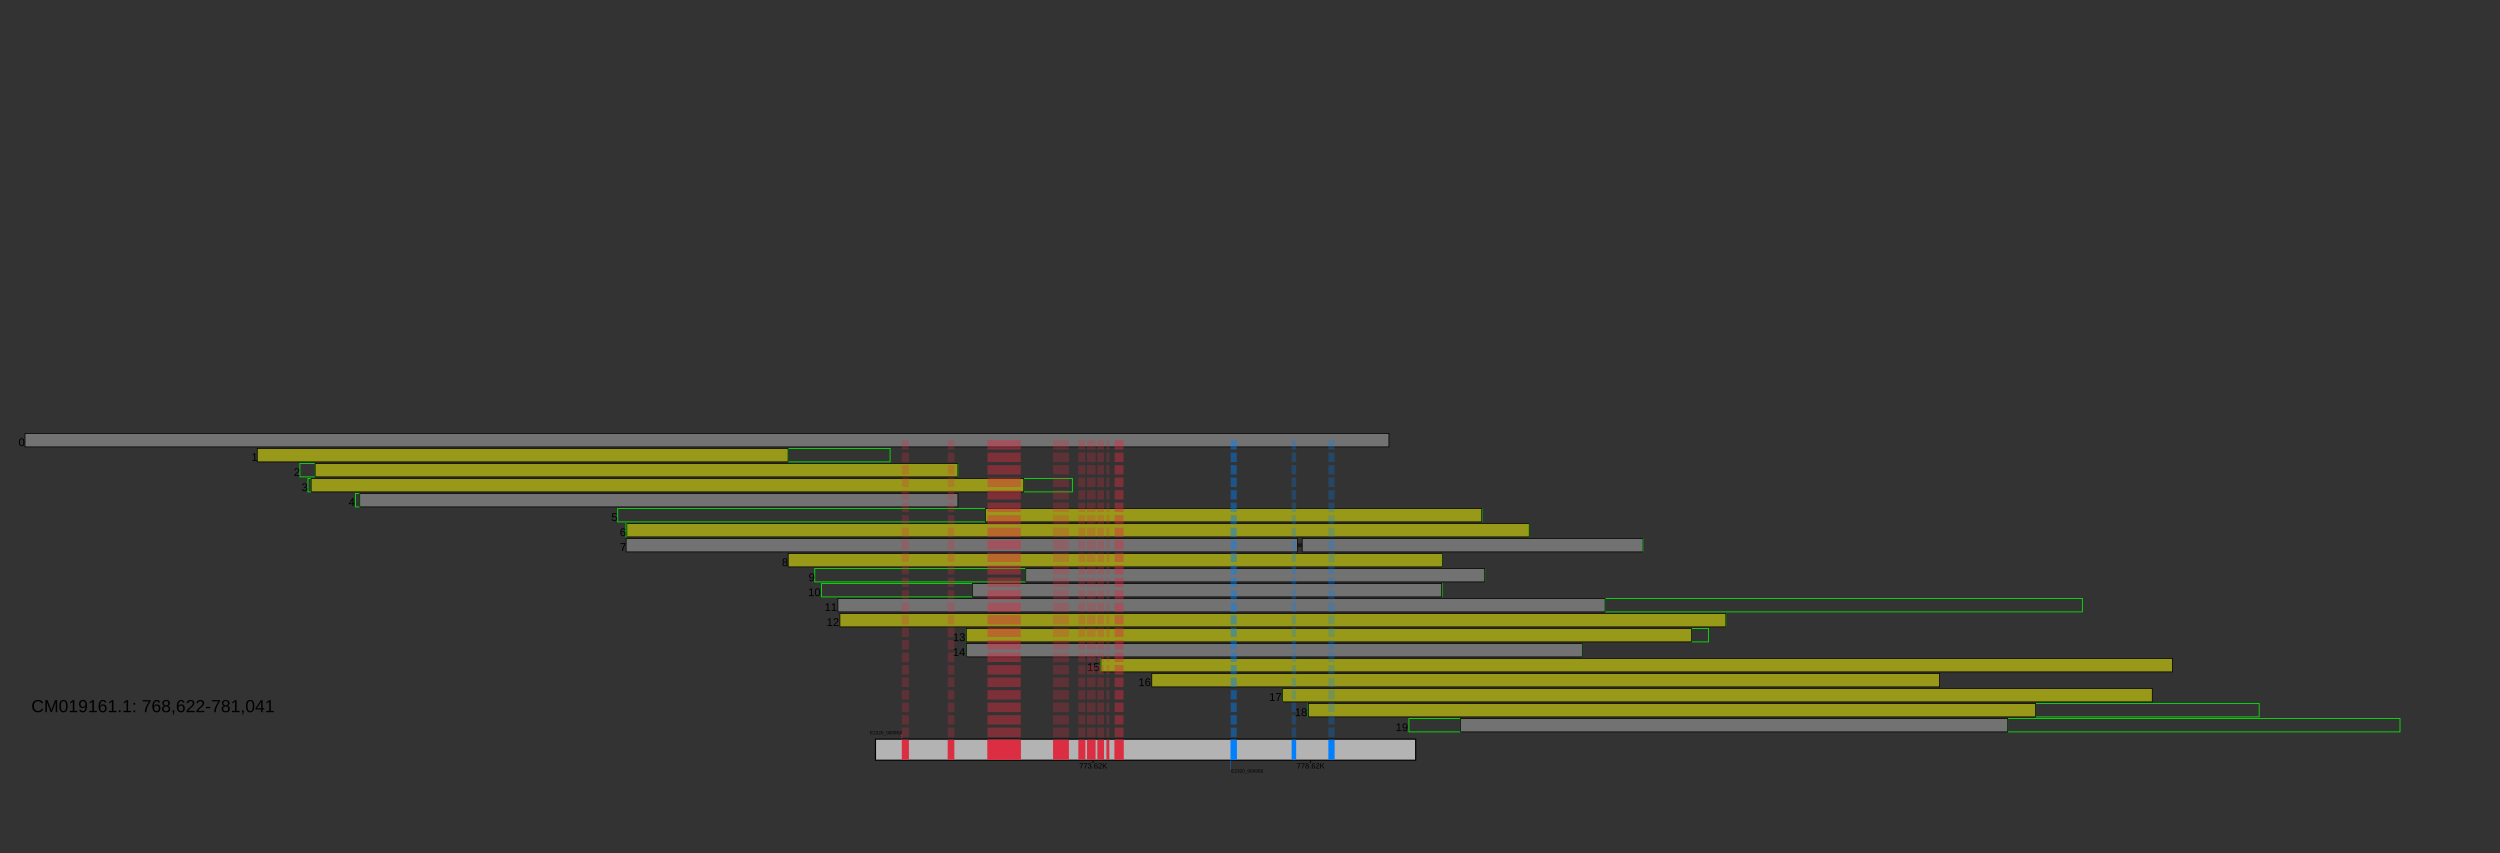 <?xml version="1.0" encoding="UTF-8"?>
<svg xmlns="http://www.w3.org/2000/svg" xmlns:xlink="http://www.w3.org/1999/xlink" width="4000pt" height="1365pt" viewBox="0 0 4000 1365" version="1.1">
<rect x="0" y="0" width="4000" height="1365" fill="#333333" stroke="none"/>
<defs>
<g>
<symbol overflow="visible" id="glyph0-0">
<path style="stroke:none;" d="M 1.797 -12.391 L 11.688 -12.391 L 11.688 0 L 1.797 0 Z M 2.469 -11.719 L 2.469 -0.672 L 11.016 -0.672 L 11.016 -11.719 Z M 2.469 -11.719 "/>
</symbol>
<symbol overflow="visible" id="glyph0-1">
<path style="stroke:none;" d="M 9.312 -6.203 C 9.312 -4.129 8.945 -2.547 8.219 -1.453 C 7.488 -0.367 6.41 0.172 4.984 0.172 C 3.555 0.172 2.484 -0.367 1.766 -1.453 C 1.055 -2.535 0.703 -4.117 0.703 -6.203 C 0.703 -8.328 1.047 -9.914 1.734 -10.969 C 2.43 -12.031 3.531 -12.562 5.031 -12.562 C 6.488 -12.562 7.566 -12.023 8.266 -10.953 C 8.961 -9.891 9.312 -8.305 9.312 -6.203 Z M 7.703 -6.203 C 7.703 -7.984 7.492 -9.273 7.078 -10.078 C 6.66 -10.879 5.977 -11.281 5.031 -11.281 C 4.062 -11.281 3.363 -10.883 2.938 -10.094 C 2.508 -9.301 2.297 -8.004 2.297 -6.203 C 2.297 -4.441 2.508 -3.148 2.938 -2.328 C 3.375 -1.516 4.062 -1.109 5 -1.109 C 5.938 -1.109 6.617 -1.523 7.047 -2.359 C 7.484 -3.191 7.703 -4.473 7.703 -6.203 Z M 7.703 -6.203 "/>
</symbol>
<symbol overflow="visible" id="glyph0-2">
<path style="stroke:none;" d="M 1.375 0 L 1.375 -1.344 L 4.531 -1.344 L 4.531 -10.875 L 1.734 -8.875 L 1.734 -10.375 L 4.656 -12.391 L 6.125 -12.391 L 6.125 -1.344 L 9.125 -1.344 L 9.125 0 Z M 1.375 0 "/>
</symbol>
<symbol overflow="visible" id="glyph0-3">
<path style="stroke:none;" d="M 9.219 -3.422 C 9.219 -2.273 8.852 -1.391 8.125 -0.766 C 7.406 -0.141 6.367 0.172 5.016 0.172 C 3.766 0.172 2.766 -0.109 2.016 -0.672 C 1.266 -1.234 0.82 -2.07 0.688 -3.188 L 2.328 -3.328 C 2.535 -1.867 3.43 -1.141 5.016 -1.141 C 5.816 -1.141 6.441 -1.332 6.891 -1.719 C 7.348 -2.113 7.578 -2.695 7.578 -3.469 C 7.578 -4.145 7.316 -4.672 6.797 -5.047 C 6.273 -5.422 5.523 -5.609 4.547 -5.609 L 3.656 -5.609 L 3.656 -6.984 L 4.516 -6.984 C 5.379 -6.984 6.051 -7.172 6.531 -7.547 C 7.008 -7.93 7.25 -8.457 7.25 -9.125 C 7.25 -9.781 7.051 -10.301 6.656 -10.688 C 6.27 -11.07 5.695 -11.266 4.938 -11.266 C 4.238 -11.266 3.672 -11.086 3.234 -10.734 C 2.805 -10.379 2.555 -9.875 2.484 -9.219 L 0.891 -9.344 C 1.016 -10.352 1.438 -11.141 2.156 -11.703 C 2.883 -12.273 3.816 -12.562 4.953 -12.562 C 6.191 -12.562 7.156 -12.273 7.844 -11.703 C 8.531 -11.129 8.875 -10.328 8.875 -9.297 C 8.875 -8.504 8.648 -7.859 8.203 -7.359 C 7.766 -6.867 7.125 -6.535 6.281 -6.359 L 6.281 -6.312 C 7.207 -6.219 7.926 -5.91 8.438 -5.391 C 8.957 -4.867 9.219 -4.211 9.219 -3.422 Z M 9.219 -3.422 "/>
</symbol>
<symbol overflow="visible" id="glyph0-4">
<path style="stroke:none;" d="M 0.906 0 L 0.906 -1.109 C 1.207 -1.797 1.57 -2.398 2 -2.922 C 2.426 -3.453 2.875 -3.93 3.344 -4.359 C 3.82 -4.785 4.297 -5.176 4.766 -5.531 C 5.234 -5.895 5.656 -6.258 6.031 -6.625 C 6.406 -6.988 6.707 -7.367 6.938 -7.766 C 7.164 -8.172 7.281 -8.625 7.281 -9.125 C 7.281 -9.801 7.082 -10.328 6.688 -10.703 C 6.289 -11.078 5.738 -11.266 5.031 -11.266 C 4.352 -11.266 3.797 -11.082 3.359 -10.719 C 2.922 -10.352 2.664 -9.836 2.594 -9.172 L 0.969 -9.328 C 1.094 -10.316 1.516 -11.102 2.234 -11.688 C 2.961 -12.27 3.895 -12.562 5.031 -12.562 C 6.281 -12.562 7.238 -12.266 7.906 -11.672 C 8.57 -11.086 8.906 -10.254 8.906 -9.172 C 8.906 -8.691 8.797 -8.211 8.578 -7.734 C 8.359 -7.266 8.031 -6.789 7.594 -6.312 C 7.164 -5.844 6.336 -5.109 5.109 -4.109 C 4.441 -3.555 3.906 -3.055 3.5 -2.609 C 3.102 -2.172 2.816 -1.75 2.641 -1.344 L 9.109 -1.344 L 9.109 0 Z M 0.906 0 "/>
</symbol>
<symbol overflow="visible" id="glyph0-5">
<path style="stroke:none;" d="M 7.75 -2.797 L 7.75 0 L 6.25 0 L 6.25 -2.797 L 0.406 -2.797 L 0.406 -4.031 L 6.078 -12.391 L 7.75 -12.391 L 7.75 -4.047 L 9.484 -4.047 L 9.484 -2.797 Z M 6.25 -10.594 C 6.238 -10.562 6.156 -10.406 6 -10.125 C 5.852 -9.852 5.738 -9.66 5.656 -9.547 L 2.484 -4.875 L 2.016 -4.234 L 1.875 -4.047 L 6.25 -4.047 Z M 6.25 -10.594 "/>
</symbol>
<symbol overflow="visible" id="glyph0-6">
<path style="stroke:none;" d="M 9.109 -11.094 C 7.836 -9.164 6.941 -7.648 6.422 -6.547 C 5.898 -5.453 5.508 -4.375 5.25 -3.312 C 4.988 -2.25 4.859 -1.145 4.859 0 L 3.203 0 C 3.203 -1.582 3.535 -3.25 4.203 -5 C 4.879 -6.75 6.004 -8.766 7.578 -11.047 L 0.922 -11.047 L 0.922 -12.391 L 9.109 -12.391 Z M 9.109 -11.094 "/>
</symbol>
<symbol overflow="visible" id="glyph0-7">
<path style="stroke:none;" d="M 9.219 -4.047 C 9.219 -2.742 8.863 -1.711 8.156 -0.953 C 7.445 -0.203 6.469 0.172 5.219 0.172 C 3.82 0.172 2.754 -0.344 2.016 -1.375 C 1.285 -2.414 0.922 -3.926 0.922 -5.906 C 0.922 -8.051 1.301 -9.695 2.062 -10.844 C 2.832 -11.988 3.926 -12.562 5.344 -12.562 C 7.207 -12.562 8.383 -11.723 8.875 -10.047 L 7.359 -9.781 C 7.055 -10.781 6.379 -11.281 5.328 -11.281 C 4.422 -11.281 3.719 -10.859 3.219 -10.016 C 2.727 -9.18 2.484 -7.969 2.484 -6.375 C 2.773 -6.906 3.18 -7.305 3.703 -7.578 C 4.223 -7.859 4.82 -8 5.5 -8 C 6.633 -8 7.535 -7.641 8.203 -6.922 C 8.879 -6.211 9.219 -5.254 9.219 -4.047 Z M 7.609 -3.984 C 7.609 -4.879 7.391 -5.566 6.953 -6.047 C 6.516 -6.535 5.898 -6.781 5.109 -6.781 C 4.379 -6.781 3.785 -6.566 3.328 -6.141 C 2.867 -5.711 2.641 -5.117 2.641 -4.359 C 2.641 -3.398 2.875 -2.613 3.344 -2 C 3.82 -1.395 4.43 -1.094 5.172 -1.094 C 5.93 -1.094 6.523 -1.348 6.953 -1.859 C 7.391 -2.379 7.609 -3.086 7.609 -3.984 Z M 7.609 -3.984 "/>
</symbol>
<symbol overflow="visible" id="glyph0-8">
<path style="stroke:none;" d="M 9.234 -3.453 C 9.234 -2.305 8.867 -1.414 8.141 -0.781 C 7.41 -0.145 6.367 0.172 5.016 0.172 C 3.691 0.172 2.656 -0.141 1.906 -0.766 C 1.156 -1.391 0.781 -2.281 0.781 -3.438 C 0.781 -4.25 1.008 -4.926 1.469 -5.469 C 1.938 -6.02 2.531 -6.359 3.25 -6.484 L 3.25 -6.516 C 2.57 -6.672 2.039 -7.008 1.656 -7.531 C 1.27 -8.062 1.078 -8.68 1.078 -9.391 C 1.078 -10.336 1.426 -11.102 2.125 -11.688 C 2.832 -12.27 3.781 -12.562 4.969 -12.562 C 6.188 -12.562 7.148 -12.273 7.859 -11.703 C 8.566 -11.129 8.922 -10.352 8.922 -9.375 C 8.922 -8.664 8.723 -8.047 8.328 -7.516 C 7.941 -6.992 7.406 -6.664 6.719 -6.531 L 6.719 -6.5 C 7.508 -6.363 8.125 -6.023 8.562 -5.484 C 9.008 -4.941 9.234 -4.266 9.234 -3.453 Z M 7.281 -9.297 C 7.281 -10.691 6.508 -11.391 4.969 -11.391 C 4.227 -11.391 3.66 -11.211 3.266 -10.859 C 2.879 -10.516 2.688 -9.992 2.688 -9.297 C 2.688 -8.586 2.883 -8.047 3.281 -7.672 C 3.688 -7.297 4.258 -7.109 5 -7.109 C 5.738 -7.109 6.301 -7.281 6.688 -7.625 C 7.082 -7.969 7.281 -8.523 7.281 -9.297 Z M 7.578 -3.609 C 7.578 -4.367 7.348 -4.941 6.891 -5.328 C 6.441 -5.723 5.801 -5.922 4.969 -5.922 C 4.164 -5.922 3.539 -5.711 3.094 -5.297 C 2.645 -4.879 2.422 -4.301 2.422 -3.562 C 2.422 -1.863 3.289 -1.016 5.031 -1.016 C 5.883 -1.016 6.52 -1.219 6.938 -1.625 C 7.363 -2.039 7.578 -2.703 7.578 -3.609 Z M 7.578 -3.609 "/>
</symbol>
<symbol overflow="visible" id="glyph0-9">
<path style="stroke:none;" d="M 9.25 -4.031 C 9.25 -2.727 8.859 -1.703 8.078 -0.953 C 7.305 -0.203 6.234 0.172 4.859 0.172 C 3.703 0.172 2.77 -0.078 2.062 -0.578 C 1.352 -1.086 0.906 -1.816 0.719 -2.766 L 2.328 -2.953 C 2.66 -1.723 3.516 -1.109 4.891 -1.109 C 5.742 -1.109 6.41 -1.363 6.891 -1.875 C 7.367 -2.395 7.609 -3.102 7.609 -4 C 7.609 -4.781 7.363 -5.41 6.875 -5.891 C 6.395 -6.367 5.75 -6.609 4.938 -6.609 C 4.508 -6.609 4.109 -6.539 3.734 -6.406 C 3.367 -6.27 3 -6.039 2.625 -5.719 L 1.078 -5.719 L 1.5 -12.391 L 8.531 -12.391 L 8.531 -11.047 L 2.938 -11.047 L 2.703 -7.109 C 3.391 -7.641 4.238 -7.906 5.25 -7.906 C 6.469 -7.906 7.438 -7.547 8.156 -6.828 C 8.883 -6.109 9.25 -5.176 9.25 -4.031 Z M 9.25 -4.031 "/>
</symbol>
<symbol overflow="visible" id="glyph0-10">
<path style="stroke:none;" d="M 9.156 -6.438 C 9.156 -4.312 8.766 -2.676 7.984 -1.531 C 7.211 -0.395 6.109 0.172 4.672 0.172 C 3.703 0.172 2.926 -0.031 2.344 -0.438 C 1.77 -0.844 1.352 -1.5 1.094 -2.406 L 2.609 -2.641 C 2.922 -1.609 3.617 -1.094 4.703 -1.094 C 5.609 -1.094 6.312 -1.516 6.812 -2.359 C 7.312 -3.203 7.57 -4.41 7.594 -5.984 C 7.363 -5.453 6.961 -5.023 6.391 -4.703 C 5.816 -4.391 5.191 -4.234 4.516 -4.234 C 3.398 -4.234 2.508 -4.613 1.844 -5.375 C 1.176 -6.133 0.844 -7.145 0.844 -8.406 C 0.844 -9.695 1.207 -10.711 1.938 -11.453 C 2.664 -12.191 3.676 -12.562 4.969 -12.562 C 6.344 -12.562 7.383 -12.051 8.094 -11.031 C 8.801 -10.02 9.156 -8.488 9.156 -6.438 Z M 7.438 -7.969 C 7.438 -8.969 7.207 -9.77 6.75 -10.375 C 6.289 -10.977 5.676 -11.281 4.906 -11.281 C 4.145 -11.281 3.547 -11.02 3.109 -10.5 C 2.672 -9.988 2.453 -9.289 2.453 -8.406 C 2.453 -7.5 2.672 -6.781 3.109 -6.25 C 3.547 -5.727 4.141 -5.469 4.891 -5.469 C 5.348 -5.469 5.773 -5.57 6.172 -5.781 C 6.566 -5.988 6.875 -6.285 7.094 -6.672 C 7.32 -7.055 7.438 -7.488 7.438 -7.969 Z M 7.438 -7.969 "/>
</symbol>
<symbol overflow="visible" id="glyph1-0">
<path style="stroke:none;" d="M 2.812 -19.344 L 18.266 -19.344 L 18.266 0 L 2.812 0 Z M 3.859 -18.312 L 3.859 -1.047 L 17.219 -1.047 L 17.219 -18.312 Z M 3.859 -18.312 "/>
</symbol>
<symbol overflow="visible" id="glyph1-1">
<path style="stroke:none;" d="M 10.875 -17.5 C 8.727 -17.5 7.062 -16.805 5.875 -15.422 C 4.688 -14.047 4.094 -12.16 4.094 -9.766 C 4.094 -7.391 4.711 -5.477 5.953 -4.031 C 7.191 -2.594 8.867 -1.875 10.984 -1.875 C 13.691 -1.875 15.727 -3.219 17.094 -5.906 L 19.234 -4.828 C 18.441 -3.16 17.32 -1.891 15.875 -1.016 C 14.438 -0.148 12.766 0.281 10.859 0.281 C 8.91 0.281 7.223 -0.125 5.797 -0.938 C 4.379 -1.75 3.297 -2.906 2.547 -4.406 C 1.797 -5.914 1.422 -7.703 1.422 -9.766 C 1.422 -12.848 2.254 -15.266 3.922 -17.016 C 5.586 -18.766 7.895 -19.641 10.844 -19.641 C 12.906 -19.641 14.629 -19.234 16.016 -18.422 C 17.398 -17.617 18.414 -16.426 19.062 -14.844 L 16.578 -14.016 C 16.129 -15.141 15.406 -16 14.406 -16.594 C 13.414 -17.195 12.238 -17.5 10.875 -17.5 Z M 10.875 -17.5 "/>
</symbol>
<symbol overflow="visible" id="glyph1-2">
<path style="stroke:none;" d="M 18.766 0 L 18.766 -12.906 C 18.766 -14.332 18.801 -15.707 18.875 -17.031 C 18.426 -15.395 18.023 -14.113 17.672 -13.188 L 12.672 0 L 10.828 0 L 5.766 -13.188 L 5 -15.516 L 4.547 -17.031 L 4.594 -15.5 L 4.641 -12.906 L 4.641 0 L 2.312 0 L 2.312 -19.344 L 5.75 -19.344 L 10.906 -5.938 C 11.082 -5.395 11.254 -4.812 11.422 -4.188 C 11.598 -3.57 11.711 -3.129 11.766 -2.859 C 11.836 -3.223 11.988 -3.773 12.219 -4.516 C 12.457 -5.266 12.617 -5.738 12.703 -5.938 L 17.75 -19.344 L 21.125 -19.344 L 21.125 0 Z M 18.766 0 "/>
</symbol>
<symbol overflow="visible" id="glyph1-3">
<path style="stroke:none;" d="M 14.547 -9.688 C 14.547 -6.445 13.973 -3.973 12.828 -2.266 C 11.691 -0.566 10.008 0.281 7.781 0.281 C 5.562 0.281 3.891 -0.566 2.766 -2.266 C 1.648 -3.961 1.094 -6.438 1.094 -9.688 C 1.094 -13.008 1.633 -15.5 2.719 -17.156 C 3.812 -18.812 5.531 -19.641 7.875 -19.641 C 10.145 -19.641 11.82 -18.801 12.906 -17.125 C 14 -15.445 14.547 -12.969 14.547 -9.688 Z M 12.031 -9.688 C 12.031 -12.477 11.707 -14.5 11.062 -15.75 C 10.414 -17.008 9.352 -17.641 7.875 -17.641 C 6.352 -17.641 5.258 -17.02 4.594 -15.781 C 3.926 -14.539 3.594 -12.508 3.594 -9.688 C 3.594 -6.938 3.926 -4.926 4.594 -3.656 C 5.27 -2.383 6.344 -1.75 7.812 -1.75 C 9.27 -1.75 10.336 -2.395 11.016 -3.688 C 11.691 -4.988 12.031 -6.988 12.031 -9.688 Z M 12.031 -9.688 "/>
</symbol>
<symbol overflow="visible" id="glyph1-4">
<path style="stroke:none;" d="M 2.141 0 L 2.141 -2.094 L 7.078 -2.094 L 7.078 -16.984 L 2.703 -13.875 L 2.703 -16.203 L 7.281 -19.344 L 9.562 -19.344 L 9.562 -2.094 L 14.266 -2.094 L 14.266 0 Z M 2.141 0 "/>
</symbol>
<symbol overflow="visible" id="glyph1-5">
<path style="stroke:none;" d="M 14.312 -10.062 C 14.312 -6.738 13.703 -4.18 12.484 -2.391 C 11.273 -0.609 9.551 0.281 7.312 0.281 C 5.801 0.281 4.586 -0.035 3.672 -0.672 C 2.766 -1.316 2.113 -2.348 1.719 -3.766 L 4.078 -4.141 C 4.566 -2.523 5.656 -1.719 7.344 -1.719 C 8.758 -1.719 9.859 -2.375 10.641 -3.688 C 11.422 -5.008 11.828 -6.895 11.859 -9.344 C 11.492 -8.52 10.867 -7.859 9.984 -7.359 C 9.098 -6.859 8.125 -6.609 7.062 -6.609 C 5.32 -6.609 3.926 -7.203 2.875 -8.391 C 1.832 -9.578 1.312 -11.156 1.312 -13.125 C 1.312 -15.145 1.879 -16.734 3.016 -17.891 C 4.148 -19.055 5.734 -19.641 7.766 -19.641 C 9.91 -19.641 11.535 -18.844 12.641 -17.25 C 13.754 -15.656 14.312 -13.258 14.312 -10.062 Z M 11.625 -12.453 C 11.625 -14.016 11.266 -15.27 10.547 -16.219 C 9.828 -17.164 8.867 -17.641 7.672 -17.641 C 6.484 -17.641 5.547 -17.234 4.859 -16.422 C 4.172 -15.609 3.828 -14.508 3.828 -13.125 C 3.828 -11.719 4.172 -10.602 4.859 -9.781 C 5.547 -8.969 6.477 -8.562 7.656 -8.562 C 8.363 -8.562 9.023 -8.723 9.641 -9.047 C 10.254 -9.367 10.738 -9.828 11.094 -10.422 C 11.445 -11.016 11.625 -11.691 11.625 -12.453 Z M 11.625 -12.453 "/>
</symbol>
<symbol overflow="visible" id="glyph1-6">
<path style="stroke:none;" d="M 14.406 -6.328 C 14.406 -4.285 13.848 -2.672 12.734 -1.484 C 11.629 -0.305 10.102 0.281 8.156 0.281 C 5.977 0.281 4.312 -0.531 3.156 -2.156 C 2 -3.781 1.422 -6.141 1.422 -9.234 C 1.422 -12.578 2.02 -15.145 3.219 -16.938 C 4.426 -18.738 6.133 -19.641 8.344 -19.641 C 11.27 -19.641 13.113 -18.328 13.875 -15.703 L 11.516 -15.266 C 11.023 -16.848 9.961 -17.641 8.328 -17.641 C 6.91 -17.641 5.816 -16.977 5.047 -15.656 C 4.273 -14.344 3.891 -12.441 3.891 -9.953 C 4.336 -10.785 4.969 -11.422 5.781 -11.859 C 6.594 -12.297 7.523 -12.516 8.578 -12.516 C 10.367 -12.516 11.785 -11.953 12.828 -10.828 C 13.879 -9.711 14.406 -8.211 14.406 -6.328 Z M 11.891 -6.219 C 11.891 -7.625 11.547 -8.707 10.859 -9.469 C 10.172 -10.227 9.219 -10.609 8 -10.609 C 6.844 -10.609 5.91 -10.27 5.203 -9.594 C 4.492 -8.914 4.141 -7.988 4.141 -6.812 C 4.141 -5.32 4.504 -4.098 5.234 -3.141 C 5.973 -2.191 6.922 -1.719 8.078 -1.719 C 9.266 -1.719 10.195 -2.117 10.875 -2.922 C 11.551 -3.723 11.891 -4.82 11.891 -6.219 Z M 11.891 -6.219 "/>
</symbol>
<symbol overflow="visible" id="glyph1-7">
<path style="stroke:none;" d="M 2.562 0 L 2.562 -3 L 5.25 -3 L 5.25 0 Z M 2.562 0 "/>
</symbol>
<symbol overflow="visible" id="glyph1-8">
<path style="stroke:none;" d="M 2.562 -12.016 L 2.562 -14.859 L 5.25 -14.859 L 5.25 -12.016 Z M 2.562 0 L 2.562 -2.844 L 5.25 -2.844 L 5.25 0 Z M 2.562 0 "/>
</symbol>
<symbol overflow="visible" id="glyph1-9">
<path style="stroke:none;" d=""/>
</symbol>
<symbol overflow="visible" id="glyph1-10">
<path style="stroke:none;" d="M 14.234 -17.344 C 12.254 -14.32 10.852 -11.953 10.031 -10.234 C 9.219 -8.523 8.609 -6.836 8.203 -5.172 C 7.797 -3.504 7.594 -1.781 7.594 0 L 5.016 0 C 5.016 -2.469 5.535 -5.066 6.578 -7.797 C 7.629 -10.535 9.383 -13.688 11.844 -17.25 L 1.438 -17.25 L 1.438 -19.344 L 14.234 -19.344 Z M 14.234 -17.344 "/>
</symbol>
<symbol overflow="visible" id="glyph1-11">
<path style="stroke:none;" d="M 14.422 -5.391 C 14.422 -3.609 13.852 -2.219 12.719 -1.219 C 11.582 -0.219 9.953 0.281 7.828 0.281 C 5.754 0.281 4.133 -0.207 2.969 -1.188 C 1.801 -2.176 1.219 -3.57 1.219 -5.375 C 1.219 -6.633 1.578 -7.691 2.297 -8.547 C 3.023 -9.41 3.953 -9.938 5.078 -10.125 L 5.078 -10.172 C 4.023 -10.422 3.191 -10.957 2.578 -11.781 C 1.973 -12.602 1.672 -13.57 1.672 -14.688 C 1.672 -16.156 2.223 -17.348 3.328 -18.266 C 4.43 -19.18 5.91 -19.641 7.766 -19.641 C 9.672 -19.641 11.176 -19.191 12.281 -18.297 C 13.383 -17.398 13.938 -16.188 13.938 -14.656 C 13.938 -13.539 13.629 -12.57 13.016 -11.75 C 12.398 -10.926 11.562 -10.41 10.5 -10.203 L 10.5 -10.156 C 11.738 -9.945 12.703 -9.422 13.391 -8.578 C 14.078 -7.734 14.422 -6.672 14.422 -5.391 Z M 11.375 -14.516 C 11.375 -16.703 10.172 -17.797 7.766 -17.797 C 6.609 -17.797 5.723 -17.52 5.109 -16.969 C 4.504 -16.426 4.203 -15.609 4.203 -14.516 C 4.203 -13.41 4.516 -12.566 5.141 -11.984 C 5.766 -11.398 6.648 -11.109 7.797 -11.109 C 8.961 -11.109 9.848 -11.375 10.453 -11.906 C 11.066 -12.445 11.375 -13.316 11.375 -14.516 Z M 11.844 -5.625 C 11.844 -6.82 11.484 -7.723 10.766 -8.328 C 10.055 -8.941 9.055 -9.25 7.766 -9.25 C 6.516 -9.25 5.535 -8.922 4.828 -8.266 C 4.129 -7.617 3.781 -6.723 3.781 -5.578 C 3.781 -2.91 5.141 -1.578 7.859 -1.578 C 9.203 -1.578 10.203 -1.898 10.859 -2.547 C 11.516 -3.191 11.844 -4.219 11.844 -5.625 Z M 11.844 -5.625 "/>
</symbol>
<symbol overflow="visible" id="glyph1-12">
<path style="stroke:none;" d="M 5.281 -3 L 5.281 -0.703 C 5.281 0.266 5.191 1.07 5.016 1.719 C 4.848 2.375 4.582 3 4.219 3.594 L 2.531 3.594 C 3.383 2.352 3.812 1.156 3.812 0 L 2.609 0 L 2.609 -3 Z M 5.281 -3 "/>
</symbol>
<symbol overflow="visible" id="glyph1-13">
<path style="stroke:none;" d="M 1.422 0 L 1.422 -1.75 C 1.879 -2.812 2.445 -3.754 3.125 -4.578 C 3.801 -5.398 4.508 -6.141 5.25 -6.797 C 5.988 -7.461 6.723 -8.078 7.453 -8.641 C 8.18 -9.211 8.836 -9.781 9.422 -10.344 C 10.004 -10.914 10.477 -11.516 10.844 -12.141 C 11.207 -12.766 11.391 -13.469 11.391 -14.25 C 11.391 -15.312 11.078 -16.133 10.453 -16.719 C 9.828 -17.312 8.961 -17.609 7.859 -17.609 C 6.805 -17.609 5.938 -17.32 5.25 -16.75 C 4.57 -16.176 4.172 -15.375 4.047 -14.344 L 1.531 -14.578 C 1.707 -16.117 2.359 -17.348 3.484 -18.266 C 4.617 -19.18 6.078 -19.641 7.859 -19.641 C 9.805 -19.641 11.301 -19.176 12.344 -18.25 C 13.395 -17.332 13.922 -16.031 13.922 -14.344 C 13.922 -13.594 13.75 -12.844 13.406 -12.094 C 13.062 -11.352 12.551 -10.613 11.875 -9.875 C 11.195 -9.133 9.906 -7.984 8 -6.422 C 6.938 -5.566 6.094 -4.789 5.469 -4.094 C 4.852 -3.406 4.41 -2.738 4.141 -2.094 L 14.234 -2.094 L 14.234 0 Z M 1.422 0 "/>
</symbol>
<symbol overflow="visible" id="glyph1-14">
<path style="stroke:none;" d="M 1.25 -6.375 L 1.25 -8.562 L 8.109 -8.562 L 8.109 -6.375 Z M 1.25 -6.375 "/>
</symbol>
<symbol overflow="visible" id="glyph1-15">
<path style="stroke:none;" d="M 12.094 -4.375 L 12.094 0 L 9.766 0 L 9.766 -4.375 L 0.641 -4.375 L 0.641 -6.297 L 9.5 -19.344 L 12.094 -19.344 L 12.094 -6.328 L 14.812 -6.328 L 14.812 -4.375 Z M 9.766 -16.562 C 9.742 -16.508 9.613 -16.266 9.375 -15.828 C 9.133 -15.398 8.957 -15.098 8.844 -14.922 L 3.891 -7.625 L 3.141 -6.609 L 2.922 -6.328 L 9.766 -6.328 Z M 9.766 -16.562 "/>
</symbol>
<symbol overflow="visible" id="glyph2-0">
<path style="stroke:none;" d="M 1.203 -8.25 L 7.797 -8.25 L 7.797 0 L 1.203 0 Z M 1.641 -7.812 L 1.641 -0.453 L 7.344 -0.453 L 7.344 -7.812 Z M 1.641 -7.812 "/>
</symbol>
<symbol overflow="visible" id="glyph2-1">
<path style="stroke:none;" d="M 6.078 -7.406 C 5.234 -6.113 4.633 -5.102 4.281 -4.375 C 3.938 -3.645 3.676 -2.922 3.5 -2.203 C 3.32 -1.492 3.234 -0.758 3.234 0 L 2.141 0 C 2.141 -1.051 2.363 -2.16 2.812 -3.328 C 3.258 -4.492 4.004 -5.836 5.047 -7.359 L 0.609 -7.359 L 0.609 -8.25 L 6.078 -8.25 Z M 6.078 -7.406 "/>
</symbol>
<symbol overflow="visible" id="glyph2-2">
<path style="stroke:none;" d="M 6.141 -2.281 C 6.141 -1.52 5.895 -0.926 5.406 -0.5 C 4.926 -0.082 4.238 0.125 3.344 0.125 C 2.508 0.125 1.844 -0.062 1.344 -0.438 C 0.844 -0.82 0.547 -1.383 0.453 -2.125 L 1.547 -2.219 C 1.691 -1.238 2.289 -0.75 3.344 -0.75 C 3.875 -0.75 4.289 -0.879 4.594 -1.141 C 4.895 -1.41 5.047 -1.801 5.047 -2.312 C 5.047 -2.758 4.875 -3.109 4.531 -3.359 C 4.188 -3.617 3.688 -3.75 3.031 -3.75 L 2.438 -3.75 L 2.438 -4.656 L 3.016 -4.656 C 3.586 -4.656 4.031 -4.781 4.344 -5.031 C 4.664 -5.289 4.828 -5.641 4.828 -6.078 C 4.828 -6.523 4.695 -6.875 4.438 -7.125 C 4.188 -7.383 3.801 -7.516 3.281 -7.516 C 2.82 -7.516 2.445 -7.395 2.156 -7.156 C 1.875 -6.914 1.707 -6.578 1.656 -6.141 L 0.594 -6.234 C 0.676 -6.91 0.957 -7.438 1.438 -7.812 C 1.914 -8.188 2.535 -8.375 3.297 -8.375 C 4.129 -8.375 4.773 -8.18 5.234 -7.797 C 5.691 -7.41 5.922 -6.875 5.922 -6.188 C 5.922 -5.664 5.77 -5.238 5.469 -4.906 C 5.176 -4.57 4.75 -4.348 4.188 -4.234 L 4.188 -4.219 C 4.801 -4.145 5.281 -3.938 5.625 -3.594 C 5.969 -3.25 6.141 -2.812 6.141 -2.281 Z M 6.141 -2.281 "/>
</symbol>
<symbol overflow="visible" id="glyph2-3">
<path style="stroke:none;" d="M 1.094 0 L 1.094 -1.281 L 2.234 -1.281 L 2.234 0 Z M 1.094 0 "/>
</symbol>
<symbol overflow="visible" id="glyph2-4">
<path style="stroke:none;" d="M 6.141 -2.703 C 6.141 -1.828 5.906 -1.133 5.438 -0.625 C 4.969 -0.125 4.316 0.125 3.484 0.125 C 2.555 0.125 1.844 -0.219 1.344 -0.906 C 0.852 -1.602 0.609 -2.613 0.609 -3.938 C 0.609 -5.363 0.863 -6.457 1.375 -7.219 C 1.883 -7.988 2.613 -8.375 3.562 -8.375 C 4.812 -8.375 5.598 -7.816 5.922 -6.703 L 4.906 -6.516 C 4.695 -7.191 4.242 -7.531 3.547 -7.531 C 2.953 -7.531 2.488 -7.25 2.156 -6.688 C 1.82 -6.125 1.656 -5.312 1.656 -4.25 C 1.852 -4.602 2.125 -4.875 2.469 -5.062 C 2.812 -5.25 3.207 -5.344 3.656 -5.344 C 4.426 -5.344 5.031 -5.102 5.469 -4.625 C 5.914 -4.145 6.141 -3.504 6.141 -2.703 Z M 5.078 -2.656 C 5.078 -3.25 4.93 -3.707 4.641 -4.031 C 4.348 -4.363 3.938 -4.531 3.406 -4.531 C 2.914 -4.531 2.52 -4.383 2.219 -4.094 C 1.914 -3.801 1.766 -3.406 1.766 -2.906 C 1.766 -2.27 1.922 -1.75 2.234 -1.344 C 2.547 -0.938 2.953 -0.734 3.453 -0.734 C 3.953 -0.734 4.348 -0.906 4.641 -1.25 C 4.93 -1.594 5.078 -2.062 5.078 -2.656 Z M 5.078 -2.656 "/>
</symbol>
<symbol overflow="visible" id="glyph2-5">
<path style="stroke:none;" d="M 0.609 0 L 0.609 -0.75 C 0.805 -1.207 1.047 -1.609 1.328 -1.953 C 1.617 -2.305 1.922 -2.625 2.234 -2.906 C 2.555 -3.188 2.867 -3.445 3.172 -3.688 C 3.484 -3.938 3.766 -4.18 4.016 -4.422 C 4.266 -4.66 4.469 -4.91 4.625 -5.172 C 4.781 -5.441 4.859 -5.742 4.859 -6.078 C 4.859 -6.535 4.723 -6.891 4.453 -7.141 C 4.191 -7.391 3.828 -7.516 3.359 -7.516 C 2.898 -7.516 2.523 -7.391 2.234 -7.141 C 1.953 -6.898 1.785 -6.562 1.734 -6.125 L 0.656 -6.219 C 0.727 -6.875 1.004 -7.395 1.484 -7.781 C 1.973 -8.176 2.598 -8.375 3.359 -8.375 C 4.18 -8.375 4.816 -8.176 5.266 -7.781 C 5.711 -7.395 5.938 -6.844 5.938 -6.125 C 5.938 -5.801 5.863 -5.477 5.719 -5.156 C 5.57 -4.844 5.352 -4.523 5.062 -4.203 C 4.781 -3.891 4.227 -3.406 3.406 -2.75 C 2.957 -2.375 2.598 -2.039 2.328 -1.75 C 2.066 -1.457 1.879 -1.172 1.766 -0.891 L 6.078 -0.891 L 6.078 0 Z M 0.609 0 "/>
</symbol>
<symbol overflow="visible" id="glyph2-6">
<path style="stroke:none;" d="M 6.484 0 L 3.188 -3.984 L 2.109 -3.172 L 2.109 0 L 0.984 0 L 0.984 -8.25 L 2.109 -8.25 L 2.109 -4.125 L 6.078 -8.25 L 7.406 -8.25 L 3.891 -4.672 L 7.875 0 Z M 6.484 0 "/>
</symbol>
<symbol overflow="visible" id="glyph2-7">
<path style="stroke:none;" d="M 6.156 -2.297 C 6.156 -1.535 5.91 -0.941 5.422 -0.516 C 4.941 -0.086 4.25 0.125 3.344 0.125 C 2.457 0.125 1.766 -0.082 1.266 -0.5 C 0.766 -0.926 0.516 -1.523 0.516 -2.297 C 0.516 -2.828 0.672 -3.273 0.984 -3.641 C 1.297 -4.016 1.691 -4.238 2.172 -4.312 L 2.172 -4.344 C 1.723 -4.445 1.367 -4.676 1.109 -5.031 C 0.848 -5.383 0.719 -5.797 0.719 -6.266 C 0.719 -6.891 0.953 -7.395 1.422 -7.781 C 1.891 -8.176 2.52 -8.375 3.312 -8.375 C 4.125 -8.375 4.766 -8.18 5.234 -7.797 C 5.711 -7.422 5.953 -6.906 5.953 -6.25 C 5.953 -5.781 5.816 -5.367 5.547 -5.016 C 5.285 -4.66 4.93 -4.441 4.484 -4.359 L 4.484 -4.328 C 5.016 -4.242 5.426 -4.02 5.719 -3.656 C 6.008 -3.301 6.156 -2.848 6.156 -2.297 Z M 4.859 -6.188 C 4.859 -7.125 4.344 -7.594 3.312 -7.594 C 2.82 -7.594 2.445 -7.473 2.188 -7.234 C 1.926 -7.004 1.797 -6.656 1.797 -6.188 C 1.797 -5.719 1.926 -5.359 2.188 -5.109 C 2.457 -4.859 2.836 -4.734 3.328 -4.734 C 3.828 -4.734 4.207 -4.848 4.469 -5.078 C 4.727 -5.305 4.859 -5.676 4.859 -6.188 Z M 5.062 -2.406 C 5.062 -2.914 4.906 -3.301 4.594 -3.562 C 4.289 -3.82 3.863 -3.953 3.312 -3.953 C 2.781 -3.953 2.363 -3.812 2.062 -3.531 C 1.758 -3.25 1.609 -2.863 1.609 -2.375 C 1.609 -1.238 2.191 -0.672 3.359 -0.672 C 3.93 -0.672 4.359 -0.805 4.641 -1.078 C 4.922 -1.359 5.062 -1.801 5.062 -2.406 Z M 5.062 -2.406 "/>
</symbol>
<symbol overflow="visible" id="glyph3-0">
<path style="stroke:none;" d="M 0.75 -5.156 L 4.875 -5.156 L 4.875 0 L 0.75 0 Z M 1.031 -4.875 L 1.031 -0.281 L 4.594 -0.281 L 4.594 -4.875 Z M 1.031 -4.875 "/>
</symbol>
<symbol overflow="visible" id="glyph3-1">
<path style="stroke:none;" d="M 0.609 0 L 0.609 -5.156 L 4.531 -5.156 L 4.531 -4.594 L 1.312 -4.594 L 1.312 -2.938 L 4.312 -2.938 L 4.312 -2.375 L 1.312 -2.375 L 1.312 -0.578 L 4.688 -0.578 L 4.688 0 Z M 0.609 0 "/>
</symbol>
<symbol overflow="visible" id="glyph3-2">
<path style="stroke:none;" d="M 0.375 0 L 0.375 -0.469 C 0.5 -0.75 0.648 -1 0.828 -1.219 C 1.016 -1.438 1.207 -1.633 1.406 -1.812 C 1.602 -1.988 1.797 -2.148 1.984 -2.297 C 2.18 -2.453 2.359 -2.602 2.516 -2.75 C 2.672 -2.906 2.797 -3.066 2.891 -3.234 C 2.984 -3.398 3.031 -3.586 3.031 -3.797 C 3.031 -4.078 2.945 -4.297 2.781 -4.453 C 2.613 -4.609 2.383 -4.688 2.094 -4.688 C 1.812 -4.688 1.578 -4.609 1.391 -4.453 C 1.211 -4.305 1.109 -4.098 1.078 -3.828 L 0.406 -3.891 C 0.457 -4.297 0.633 -4.617 0.938 -4.859 C 1.238 -5.109 1.625 -5.234 2.094 -5.234 C 2.613 -5.234 3.016 -5.109 3.297 -4.859 C 3.578 -4.617 3.719 -4.273 3.719 -3.828 C 3.719 -3.617 3.672 -3.414 3.578 -3.219 C 3.484 -3.031 3.344 -2.836 3.156 -2.641 C 2.977 -2.441 2.633 -2.133 2.125 -1.719 C 1.844 -1.488 1.617 -1.281 1.453 -1.094 C 1.297 -0.906 1.18 -0.727 1.109 -0.562 L 3.797 -0.562 L 3.797 0 Z M 0.375 0 "/>
</symbol>
<symbol overflow="visible" id="glyph3-3">
<path style="stroke:none;" d="M 3.844 -1.422 C 3.844 -0.941 3.691 -0.57 3.391 -0.312 C 3.086 -0.051 2.656 0.078 2.094 0.078 C 1.57 0.078 1.156 -0.039 0.844 -0.281 C 0.531 -0.52 0.344 -0.867 0.281 -1.328 L 0.969 -1.391 C 1.051 -0.773 1.426 -0.469 2.094 -0.469 C 2.426 -0.469 2.688 -0.551 2.875 -0.719 C 3.062 -0.883 3.156 -1.129 3.156 -1.453 C 3.156 -1.734 3.047 -1.953 2.828 -2.109 C 2.617 -2.266 2.305 -2.344 1.891 -2.344 L 1.531 -2.344 L 1.531 -2.906 L 1.875 -2.906 C 2.238 -2.906 2.52 -2.984 2.719 -3.141 C 2.914 -3.305 3.016 -3.523 3.016 -3.797 C 3.016 -4.078 2.93 -4.297 2.766 -4.453 C 2.609 -4.609 2.367 -4.688 2.047 -4.688 C 1.766 -4.688 1.531 -4.613 1.344 -4.469 C 1.164 -4.32 1.062 -4.113 1.031 -3.844 L 0.375 -3.891 C 0.426 -4.316 0.598 -4.645 0.891 -4.875 C 1.191 -5.113 1.582 -5.234 2.062 -5.234 C 2.582 -5.234 2.984 -5.113 3.266 -4.875 C 3.555 -4.633 3.703 -4.301 3.703 -3.875 C 3.703 -3.539 3.609 -3.27 3.422 -3.062 C 3.234 -2.852 2.969 -2.711 2.625 -2.641 C 3.008 -2.598 3.305 -2.469 3.516 -2.25 C 3.734 -2.031 3.844 -1.754 3.844 -1.422 Z M 3.844 -1.422 "/>
</symbol>
<symbol overflow="visible" id="glyph3-4">
<path style="stroke:none;" d="M 3.875 -2.578 C 3.875 -1.723 3.723 -1.066 3.422 -0.609 C 3.117 -0.148 2.672 0.078 2.078 0.078 C 1.484 0.078 1.035 -0.145 0.734 -0.594 C 0.441 -1.051 0.297 -1.711 0.297 -2.578 C 0.297 -3.461 0.438 -4.125 0.719 -4.562 C 1.008 -5.008 1.469 -5.234 2.094 -5.234 C 2.707 -5.234 3.156 -5.008 3.438 -4.562 C 3.727 -4.113 3.875 -3.453 3.875 -2.578 Z M 3.203 -2.578 C 3.203 -3.328 3.113 -3.867 2.938 -4.203 C 2.77 -4.535 2.488 -4.703 2.094 -4.703 C 1.688 -4.703 1.395 -4.535 1.219 -4.203 C 1.039 -3.879 0.953 -3.336 0.953 -2.578 C 0.953 -1.848 1.039 -1.312 1.219 -0.969 C 1.406 -0.633 1.691 -0.469 2.078 -0.469 C 2.473 -0.469 2.758 -0.641 2.938 -0.984 C 3.113 -1.328 3.203 -1.859 3.203 -2.578 Z M 3.203 -2.578 "/>
</symbol>
<symbol overflow="visible" id="glyph3-5">
<path style="stroke:none;" d="M -0.109 1.484 L -0.109 1.016 L 4.25 1.016 L 4.25 1.484 Z M -0.109 1.484 "/>
</symbol>
<symbol overflow="visible" id="glyph3-6">
<path style="stroke:none;" d="M 3.812 -2.688 C 3.812 -1.801 3.648 -1.117 3.328 -0.641 C 3.004 -0.16 2.547 0.078 1.953 0.078 C 1.547 0.078 1.219 -0.004 0.969 -0.172 C 0.727 -0.348 0.555 -0.625 0.453 -1 L 1.094 -1.109 C 1.219 -0.672 1.504 -0.453 1.953 -0.453 C 2.336 -0.453 2.633 -0.629 2.844 -0.984 C 3.051 -1.336 3.16 -1.836 3.172 -2.484 C 3.066 -2.266 2.895 -2.086 2.656 -1.953 C 2.426 -1.828 2.164 -1.766 1.875 -1.766 C 1.414 -1.766 1.047 -1.922 0.766 -2.234 C 0.492 -2.555 0.359 -2.977 0.359 -3.5 C 0.359 -4.039 0.508 -4.461 0.812 -4.766 C 1.113 -5.078 1.531 -5.234 2.062 -5.234 C 2.645 -5.234 3.082 -5.02 3.375 -4.594 C 3.664 -4.176 3.812 -3.539 3.812 -2.688 Z M 3.094 -3.328 C 3.094 -3.734 3 -4.062 2.812 -4.312 C 2.625 -4.57 2.367 -4.703 2.047 -4.703 C 1.734 -4.703 1.484 -4.594 1.297 -4.375 C 1.109 -4.156 1.016 -3.863 1.016 -3.5 C 1.016 -3.125 1.109 -2.828 1.297 -2.609 C 1.484 -2.391 1.734 -2.281 2.047 -2.281 C 2.234 -2.281 2.406 -2.32 2.562 -2.406 C 2.727 -2.5 2.859 -2.625 2.953 -2.781 C 3.047 -2.938 3.094 -3.117 3.094 -3.328 Z M 3.094 -3.328 "/>
</symbol>
<symbol overflow="visible" id="glyph3-7">
<path style="stroke:none;" d="M 3.859 -1.688 C 3.859 -1.133 3.695 -0.703 3.375 -0.391 C 3.051 -0.078 2.602 0.078 2.031 0.078 C 1.539 0.078 1.148 -0.023 0.859 -0.234 C 0.566 -0.453 0.379 -0.758 0.297 -1.156 L 0.969 -1.234 C 1.102 -0.723 1.461 -0.469 2.047 -0.469 C 2.398 -0.469 2.676 -0.57 2.875 -0.781 C 3.07 -1 3.172 -1.297 3.172 -1.672 C 3.172 -1.992 3.066 -2.254 2.859 -2.453 C 2.66 -2.648 2.391 -2.75 2.047 -2.75 C 1.867 -2.75 1.703 -2.719 1.547 -2.656 C 1.398 -2.602 1.25 -2.516 1.094 -2.391 L 0.453 -2.391 L 0.625 -5.156 L 3.562 -5.156 L 3.562 -4.594 L 1.219 -4.594 L 1.125 -2.969 C 1.406 -3.188 1.758 -3.297 2.188 -3.297 C 2.695 -3.297 3.102 -3.145 3.406 -2.844 C 3.707 -2.551 3.859 -2.164 3.859 -1.688 Z M 3.859 -1.688 "/>
</symbol>
<symbol overflow="visible" id="glyph3-8">
<path style="stroke:none;" d="M 3.844 -1.438 C 3.844 -0.957 3.691 -0.582 3.391 -0.312 C 3.086 -0.051 2.656 0.078 2.094 0.078 C 1.539 0.078 1.109 -0.051 0.797 -0.312 C 0.484 -0.57 0.328 -0.945 0.328 -1.438 C 0.328 -1.77 0.422 -2.051 0.609 -2.281 C 0.805 -2.508 1.055 -2.648 1.359 -2.703 L 1.359 -2.719 C 1.078 -2.781 0.852 -2.922 0.688 -3.141 C 0.531 -3.359 0.453 -3.617 0.453 -3.922 C 0.453 -4.305 0.598 -4.617 0.891 -4.859 C 1.18 -5.109 1.578 -5.234 2.078 -5.234 C 2.578 -5.234 2.973 -5.113 3.266 -4.875 C 3.566 -4.633 3.719 -4.312 3.719 -3.906 C 3.719 -3.613 3.633 -3.359 3.469 -3.141 C 3.301 -2.922 3.078 -2.781 2.797 -2.719 L 2.797 -2.703 C 3.129 -2.648 3.383 -2.508 3.562 -2.281 C 3.75 -2.062 3.844 -1.781 3.844 -1.438 Z M 3.031 -3.875 C 3.031 -4.457 2.711 -4.75 2.078 -4.75 C 1.766 -4.75 1.523 -4.676 1.359 -4.531 C 1.203 -4.383 1.125 -4.164 1.125 -3.875 C 1.125 -3.57 1.207 -3.344 1.375 -3.188 C 1.539 -3.039 1.773 -2.969 2.078 -2.969 C 2.391 -2.969 2.625 -3.035 2.781 -3.172 C 2.945 -3.316 3.031 -3.551 3.031 -3.875 Z M 3.156 -1.5 C 3.156 -1.82 3.062 -2.062 2.875 -2.219 C 2.688 -2.383 2.422 -2.469 2.078 -2.469 C 1.742 -2.469 1.477 -2.379 1.281 -2.203 C 1.094 -2.023 1 -1.785 1 -1.484 C 1 -0.773 1.363 -0.422 2.094 -0.422 C 2.457 -0.422 2.723 -0.504 2.891 -0.672 C 3.066 -0.848 3.156 -1.125 3.156 -1.5 Z M 3.156 -1.5 "/>
</symbol>
</g>
</defs>
<g id="surface1">
<path style="fill-rule:nonzero;fill:rgb(70%,70%,70%);fill-opacity:0.5;stroke-width:1.2;stroke-linecap:butt;stroke-linejoin:miter;stroke:rgb(0%,0%,0%);stroke-opacity:1;stroke-miterlimit:10;" d="M 40 715.051 L 2222.285 715.051 L 2222.285 693.449 L 40 693.449 Z M 40 715.051 "/>
<g style="fill:rgb(0%,0%,0%);fill-opacity:1;">
  <use xlink:href="#glyph0-1" x="29.676" y="713.809"/>
</g>
<path style="fill:none;stroke-width:1.2;stroke-linecap:butt;stroke-linejoin:miter;stroke:rgb(0%,100%,0%);stroke-opacity:1;stroke-miterlimit:10;" d="M 1424.148 739.051 L 1260.871 739.051 L 1260.871 717.449 L 1424.148 717.449 Z M 1424.148 739.051 "/>
<path style="fill-rule:nonzero;fill:rgb(100%,100%,0%);fill-opacity:0.5;stroke-width:1.2;stroke-linecap:butt;stroke-linejoin:miter;stroke:rgb(0%,0%,0%);stroke-opacity:1;stroke-miterlimit:10;" d="M 411.578 739.051 L 1260.871 739.051 L 1260.871 717.449 L 411.578 717.449 Z M 411.578 739.051 "/>
<g style="fill:rgb(0%,0%,0%);fill-opacity:1;">
  <use xlink:href="#glyph0-2" x="402.266" y="737.539"/>
</g>
<path style="fill:none;stroke-width:1.2;stroke-linecap:butt;stroke-linejoin:miter;stroke:rgb(0%,100%,0%);stroke-opacity:1;stroke-miterlimit:10;" d="M 492.73 787.051 L 497.879 787.051 L 497.879 765.449 L 492.73 765.449 Z M 492.73 787.051 "/>
<path style="fill:none;stroke-width:1.2;stroke-linecap:butt;stroke-linejoin:miter;stroke:rgb(0%,100%,0%);stroke-opacity:1;stroke-miterlimit:10;" d="M 1715.758 787.051 L 1637.949 787.051 L 1637.949 765.449 L 1715.758 765.449 Z M 1715.758 787.051 "/>
<path style="fill-rule:nonzero;fill:rgb(100%,100%,0%);fill-opacity:0.5;stroke-width:1.2;stroke-linecap:butt;stroke-linejoin:miter;stroke:rgb(0%,0%,0%);stroke-opacity:1;stroke-miterlimit:10;" d="M 497.879 787.051 L 1637.949 787.051 L 1637.949 765.449 L 497.879 765.449 Z M 497.879 787.051 "/>
<g style="fill:rgb(0%,0%,0%);fill-opacity:1;">
  <use xlink:href="#glyph0-3" x="482.488" y="785.809"/>
</g>
<path style="fill:none;stroke-width:1.2;stroke-linecap:butt;stroke-linejoin:miter;stroke:rgb(0%,100%,0%);stroke-opacity:1;stroke-miterlimit:10;" d="M 479.852 763.051 L 504.281 763.051 L 504.281 741.449 L 479.852 741.449 Z M 479.852 763.051 "/>
<path style="fill:none;stroke-width:1.2;stroke-linecap:butt;stroke-linejoin:miter;stroke:rgb(0%,100%,0%);stroke-opacity:1;stroke-miterlimit:10;" d="M 1532.719 763.051 L 1532.578 763.051 L 1532.578 741.449 L 1532.719 741.449 Z M 1532.719 763.051 "/>
<path style="fill-rule:nonzero;fill:rgb(100%,100%,0%);fill-opacity:0.5;stroke-width:1.2;stroke-linecap:butt;stroke-linejoin:miter;stroke:rgb(0%,0%,0%);stroke-opacity:1;stroke-miterlimit:10;" d="M 504.281 763.051 L 1532.578 763.051 L 1532.578 741.449 L 504.281 741.449 Z M 504.281 763.051 "/>
<g style="fill:rgb(0%,0%,0%);fill-opacity:1;">
  <use xlink:href="#glyph0-4" x="470.012" y="761.676"/>
</g>
<path style="fill:none;stroke-width:1.2;stroke-linecap:butt;stroke-linejoin:miter;stroke:rgb(0%,100%,0%);stroke-opacity:1;stroke-miterlimit:10;" d="M 568.66 811.051 L 575.617 811.051 L 575.617 789.449 L 568.66 789.449 Z M 568.66 811.051 "/>
<path style="fill-rule:nonzero;fill:rgb(70%,70%,70%);fill-opacity:0.5;stroke-width:1.2;stroke-linecap:butt;stroke-linejoin:miter;stroke:rgb(0%,0%,0%);stroke-opacity:1;stroke-miterlimit:10;" d="M 575.617 811.051 L 1532.648 811.051 L 1532.648 789.449 L 575.617 789.449 Z M 575.617 811.051 "/>
<g style="fill:rgb(0%,0%,0%);fill-opacity:1;">
  <use xlink:href="#glyph0-5" x="557.773" y="809.539"/>
</g>
<path style="fill:none;stroke-width:1.2;stroke-linecap:butt;stroke-linejoin:miter;stroke:rgb(0%,100%,0%);stroke-opacity:1;stroke-miterlimit:10;" d="M 2629.219 883.051 L 2628.871 883.051 L 2628.871 861.449 L 2629.219 861.449 Z M 2629.219 883.051 "/>
<path style="fill-rule:nonzero;fill:rgb(70%,70%,70%);fill-opacity:0.5;stroke-width:1.2;stroke-linecap:butt;stroke-linejoin:miter;stroke:rgb(0%,0%,0%);stroke-opacity:1;stroke-miterlimit:10;" d="M 1001.762 883.051 L 2076.062 883.051 L 2076.062 861.449 L 1001.762 861.449 Z M 1001.762 883.051 "/>
<path style="fill:none;stroke-width:6;stroke-linecap:butt;stroke-linejoin:miter;stroke:rgb(0%,0%,0%);stroke-opacity:0.5;stroke-miterlimit:10;" d="M 2076.062 872.25 L 2083.508 872.25 "/>
<path style="fill-rule:nonzero;fill:rgb(70%,70%,70%);fill-opacity:0.5;stroke-width:1.2;stroke-linecap:butt;stroke-linejoin:miter;stroke:rgb(0%,0%,0%);stroke-opacity:1;stroke-miterlimit:10;" d="M 2083.508 883.051 L 2628.871 883.051 L 2628.871 861.449 L 2083.508 861.449 Z M 2083.508 883.051 "/>
<g style="fill:rgb(0%,0%,0%);fill-opacity:1;">
  <use xlink:href="#glyph0-6" x="991.941" y="881.539"/>
</g>
<path style="fill:none;stroke-width:1.2;stroke-linecap:butt;stroke-linejoin:miter;stroke:rgb(0%,100%,0%);stroke-opacity:1;stroke-miterlimit:10;" d="M 1001.555 859.051 L 1003.016 859.051 L 1003.016 837.449 L 1001.555 837.449 Z M 1001.555 859.051 "/>
<path style="fill:none;stroke-width:1.2;stroke-linecap:butt;stroke-linejoin:miter;stroke:rgb(0%,100%,0%);stroke-opacity:1;stroke-miterlimit:10;" d="M 2446.875 859.051 L 2446.734 859.051 L 2446.734 837.449 L 2446.875 837.449 Z M 2446.875 859.051 "/>
<path style="fill-rule:nonzero;fill:rgb(100%,100%,0%);fill-opacity:0.5;stroke-width:1.2;stroke-linecap:butt;stroke-linejoin:miter;stroke:rgb(0%,0%,0%);stroke-opacity:1;stroke-miterlimit:10;" d="M 1003.016 859.051 L 2446.734 859.051 L 2446.734 837.449 L 1003.016 837.449 Z M 1003.016 859.051 "/>
<g style="fill:rgb(0%,0%,0%);fill-opacity:1;">
  <use xlink:href="#glyph0-7" x="991.586" y="857.809"/>
</g>
<path style="fill:none;stroke-width:1.2;stroke-linecap:butt;stroke-linejoin:miter;stroke:rgb(0%,100%,0%);stroke-opacity:1;stroke-miterlimit:10;" d="M 2307.961 907.051 L 2307.75 907.051 L 2307.75 885.449 L 2307.961 885.449 Z M 2307.961 907.051 "/>
<path style="fill-rule:nonzero;fill:rgb(100%,100%,0%);fill-opacity:0.5;stroke-width:1.2;stroke-linecap:butt;stroke-linejoin:miter;stroke:rgb(0%,0%,0%);stroke-opacity:1;stroke-miterlimit:10;" d="M 1261.082 907.051 L 2307.75 907.051 L 2307.75 885.449 L 1261.082 885.449 Z M 1261.082 907.051 "/>
<g style="fill:rgb(0%,0%,0%);fill-opacity:1;">
  <use xlink:href="#glyph0-8" x="1250.945" y="905.809"/>
</g>
<path style="fill:none;stroke-width:1.2;stroke-linecap:butt;stroke-linejoin:miter;stroke:rgb(0%,100%,0%);stroke-opacity:1;stroke-miterlimit:10;" d="M 3331.734 979.051 L 2568.043 979.051 L 2568.043 957.449 L 3331.734 957.449 Z M 3331.734 979.051 "/>
<path style="fill-rule:nonzero;fill:rgb(70%,70%,70%);fill-opacity:0.5;stroke-width:1.2;stroke-linecap:butt;stroke-linejoin:miter;stroke:rgb(0%,0%,0%);stroke-opacity:1;stroke-miterlimit:10;" d="M 1340.629 979.051 L 2568.043 979.051 L 2568.043 957.449 L 1340.629 957.449 Z M 1340.629 979.051 "/>
<g style="fill:rgb(0%,0%,0%);fill-opacity:1;">
  <use xlink:href="#glyph0-2" x="1319.305" y="977.539"/>
  <use xlink:href="#glyph0-2" x="1329.315" y="977.539"/>
</g>
<path style="fill:none;stroke-width:1.2;stroke-linecap:butt;stroke-linejoin:miter;stroke:rgb(0%,100%,0%);stroke-opacity:1;stroke-miterlimit:10;" d="M 2761.383 1003.051 L 2761.316 1003.051 L 2761.316 981.449 L 2761.383 981.449 Z M 2761.383 1003.051 "/>
<path style="fill-rule:nonzero;fill:rgb(100%,100%,0%);fill-opacity:0.5;stroke-width:1.2;stroke-linecap:butt;stroke-linejoin:miter;stroke:rgb(0%,0%,0%);stroke-opacity:1;stroke-miterlimit:10;" d="M 1343.832 1003.051 L 2761.316 1003.051 L 2761.316 981.449 L 1343.832 981.449 Z M 1343.832 1003.051 "/>
<g style="fill:rgb(0%,0%,0%);fill-opacity:1;">
  <use xlink:href="#glyph0-2" x="1322.539" y="1001.676"/>
  <use xlink:href="#glyph0-4" x="1332.55" y="1001.676"/>
</g>
<path style="fill:none;stroke-width:1.2;stroke-linecap:butt;stroke-linejoin:miter;stroke:rgb(0%,100%,0%);stroke-opacity:1;stroke-miterlimit:10;" d="M 1546.012 1027.051 L 1546.082 1027.051 L 1546.082 1005.449 L 1546.012 1005.449 Z M 1546.012 1027.051 "/>
<path style="fill:none;stroke-width:1.2;stroke-linecap:butt;stroke-linejoin:miter;stroke:rgb(0%,100%,0%);stroke-opacity:1;stroke-miterlimit:10;" d="M 2733.617 1027.051 L 2706.266 1027.051 L 2706.266 1005.449 L 2733.617 1005.449 Z M 2733.617 1027.051 "/>
<path style="fill-rule:nonzero;fill:rgb(100%,100%,0%);fill-opacity:0.5;stroke-width:1.2;stroke-linecap:butt;stroke-linejoin:miter;stroke:rgb(0%,0%,0%);stroke-opacity:1;stroke-miterlimit:10;" d="M 1546.082 1027.051 L 2706.266 1027.051 L 2706.266 1005.449 L 1546.082 1005.449 Z M 1546.082 1027.051 "/>
<g style="fill:rgb(0%,0%,0%);fill-opacity:1;">
  <use xlink:href="#glyph0-2" x="1524.578" y="1025.809"/>
  <use xlink:href="#glyph0-3" x="1534.589" y="1025.809"/>
</g>
<path style="fill:none;stroke-width:1.2;stroke-linecap:butt;stroke-linejoin:miter;stroke:rgb(0%,100%,0%);stroke-opacity:1;stroke-miterlimit:10;" d="M 1546.148 1051.051 L 1546.219 1051.051 L 1546.219 1029.449 L 1546.148 1029.449 Z M 1546.148 1051.051 "/>
<path style="fill:none;stroke-width:1.2;stroke-linecap:butt;stroke-linejoin:miter;stroke:rgb(0%,100%,0%);stroke-opacity:1;stroke-miterlimit:10;" d="M 2531.852 1051.051 L 2531.715 1051.051 L 2531.715 1029.449 L 2531.852 1029.449 Z M 2531.852 1051.051 "/>
<path style="fill-rule:nonzero;fill:rgb(70%,70%,70%);fill-opacity:0.5;stroke-width:1.2;stroke-linecap:butt;stroke-linejoin:miter;stroke:rgb(0%,0%,0%);stroke-opacity:1;stroke-miterlimit:10;" d="M 1546.219 1051.051 L 2531.715 1051.051 L 2531.715 1029.449 L 1546.219 1029.449 Z M 1546.219 1051.051 "/>
<g style="fill:rgb(0%,0%,0%);fill-opacity:1;">
  <use xlink:href="#glyph0-2" x="1524.402" y="1049.539"/>
  <use xlink:href="#glyph0-5" x="1534.413" y="1049.539"/>
</g>
<path style="fill:none;stroke-width:1.2;stroke-linecap:butt;stroke-linejoin:miter;stroke:rgb(0%,100%,0%);stroke-opacity:1;stroke-miterlimit:10;" d="M 1314.531 955.051 L 1556.102 955.051 L 1556.102 933.449 L 1314.531 933.449 Z M 1314.531 955.051 "/>
<path style="fill:none;stroke-width:1.2;stroke-linecap:butt;stroke-linejoin:miter;stroke:rgb(0%,100%,0%);stroke-opacity:1;stroke-miterlimit:10;" d="M 2307.266 955.051 L 2306.566 955.051 L 2306.566 933.449 L 2307.266 933.449 Z M 2307.266 955.051 "/>
<path style="fill-rule:nonzero;fill:rgb(70%,70%,70%);fill-opacity:0.5;stroke-width:1.2;stroke-linecap:butt;stroke-linejoin:miter;stroke:rgb(0%,0%,0%);stroke-opacity:1;stroke-miterlimit:10;" d="M 1556.102 955.051 L 2306.566 955.051 L 2306.566 933.449 L 1556.102 933.449 Z M 1556.102 955.051 "/>
<g style="fill:rgb(0%,0%,0%);fill-opacity:1;">
  <use xlink:href="#glyph0-2" x="1292.996" y="953.809"/>
  <use xlink:href="#glyph0-1" x="1303.007" y="953.809"/>
</g>
<path style="fill:none;stroke-width:1.2;stroke-linecap:butt;stroke-linejoin:miter;stroke:rgb(0%,100%,0%);stroke-opacity:1;stroke-miterlimit:10;" d="M 988.398 835.051 L 1576.844 835.051 L 1576.844 813.449 L 988.398 813.449 Z M 988.398 835.051 "/>
<path style="fill:none;stroke-width:1.2;stroke-linecap:butt;stroke-linejoin:miter;stroke:rgb(0%,100%,0%);stroke-opacity:1;stroke-miterlimit:10;" d="M 2371.152 835.051 L 2370.734 835.051 L 2370.734 813.449 L 2371.152 813.449 Z M 2371.152 835.051 "/>
<path style="fill-rule:nonzero;fill:rgb(100%,100%,0%);fill-opacity:0.5;stroke-width:1.2;stroke-linecap:butt;stroke-linejoin:miter;stroke:rgb(0%,0%,0%);stroke-opacity:1;stroke-miterlimit:10;" d="M 1576.844 835.051 L 2370.734 835.051 L 2370.734 813.449 L 1576.844 813.449 Z M 1576.844 835.051 "/>
<g style="fill:rgb(0%,0%,0%);fill-opacity:1;">
  <use xlink:href="#glyph0-9" x="978.16" y="833.668"/>
</g>
<path style="fill:none;stroke-width:1.2;stroke-linecap:butt;stroke-linejoin:miter;stroke:rgb(0%,100%,0%);stroke-opacity:1;stroke-miterlimit:10;" d="M 1303.676 931.051 L 1641.219 931.051 L 1641.219 909.449 L 1303.676 909.449 Z M 1303.676 931.051 "/>
<path style="fill:none;stroke-width:1.2;stroke-linecap:butt;stroke-linejoin:miter;stroke:rgb(0%,100%,0%);stroke-opacity:1;stroke-miterlimit:10;" d="M 2375.609 931.051 L 2375.469 931.051 L 2375.469 909.449 L 2375.609 909.449 Z M 2375.609 931.051 "/>
<path style="fill-rule:nonzero;fill:rgb(70%,70%,70%);fill-opacity:0.5;stroke-width:1.2;stroke-linecap:butt;stroke-linejoin:miter;stroke:rgb(0%,0%,0%);stroke-opacity:1;stroke-miterlimit:10;" d="M 1641.219 931.051 L 2375.469 931.051 L 2375.469 909.449 L 1641.219 909.449 Z M 1641.219 931.051 "/>
<g style="fill:rgb(0%,0%,0%);fill-opacity:1;">
  <use xlink:href="#glyph0-10" x="1293.695" y="929.809"/>
</g>
<path style="fill:none;stroke-width:1.2;stroke-linecap:butt;stroke-linejoin:miter;stroke:rgb(0%,100%,0%);stroke-opacity:1;stroke-miterlimit:10;" d="M 1760.719 1075.051 L 1761.484 1075.051 L 1761.484 1053.449 L 1760.719 1053.449 Z M 1760.719 1075.051 "/>
<path style="fill-rule:nonzero;fill:rgb(100%,100%,0%);fill-opacity:0.5;stroke-width:1.2;stroke-linecap:butt;stroke-linejoin:miter;stroke:rgb(0%,0%,0%);stroke-opacity:1;stroke-miterlimit:10;" d="M 1761.484 1075.051 L 3475.867 1075.051 L 3475.867 1053.449 L 1761.484 1053.449 Z M 1761.484 1075.051 "/>
<g style="fill:rgb(0%,0%,0%);fill-opacity:1;">
  <use xlink:href="#glyph0-2" x="1739.246" y="1073.668"/>
  <use xlink:href="#glyph0-9" x="1749.257" y="1073.668"/>
</g>
<path style="fill-rule:nonzero;fill:rgb(100%,100%,0%);fill-opacity:0.5;stroke-width:1.2;stroke-linecap:butt;stroke-linejoin:miter;stroke:rgb(0%,0%,0%);stroke-opacity:1;stroke-miterlimit:10;" d="M 1842.844 1099.051 L 3103.383 1099.051 L 3103.383 1077.449 L 1842.844 1077.449 Z M 1842.844 1099.051 "/>
<g style="fill:rgb(0%,0%,0%);fill-opacity:1;">
  <use xlink:href="#glyph0-2" x="1821.41" y="1097.809"/>
  <use xlink:href="#glyph0-7" x="1831.421" y="1097.809"/>
</g>
<path style="fill:none;stroke-width:1.2;stroke-linecap:butt;stroke-linejoin:miter;stroke:rgb(0%,100%,0%);stroke-opacity:1;stroke-miterlimit:10;" d="M 2051.844 1123.051 L 2052.191 1123.051 L 2052.191 1101.449 L 2051.844 1101.449 Z M 2051.844 1123.051 "/>
<path style="fill-rule:nonzero;fill:rgb(100%,100%,0%);fill-opacity:0.5;stroke-width:1.2;stroke-linecap:butt;stroke-linejoin:miter;stroke:rgb(0%,0%,0%);stroke-opacity:1;stroke-miterlimit:10;" d="M 2052.191 1123.051 L 3443.645 1123.051 L 3443.645 1101.449 L 2052.191 1101.449 Z M 2052.191 1123.051 "/>
<g style="fill:rgb(0%,0%,0%);fill-opacity:1;">
  <use xlink:href="#glyph0-2" x="2030.547" y="1121.539"/>
  <use xlink:href="#glyph0-6" x="2040.558" y="1121.539"/>
</g>
<path style="fill:none;stroke-width:1.2;stroke-linecap:butt;stroke-linejoin:miter;stroke:rgb(0%,100%,0%);stroke-opacity:1;stroke-miterlimit:10;" d="M 2093.043 1147.051 L 2093.461 1147.051 L 2093.461 1125.449 L 2093.043 1125.449 Z M 2093.043 1147.051 "/>
<path style="fill:none;stroke-width:1.2;stroke-linecap:butt;stroke-linejoin:miter;stroke:rgb(0%,100%,0%);stroke-opacity:1;stroke-miterlimit:10;" d="M 3614.645 1147.051 L 3256.848 1147.051 L 3256.848 1125.449 L 3614.645 1125.449 Z M 3614.645 1147.051 "/>
<path style="fill-rule:nonzero;fill:rgb(100%,100%,0%);fill-opacity:0.5;stroke-width:1.2;stroke-linecap:butt;stroke-linejoin:miter;stroke:rgb(0%,0%,0%);stroke-opacity:1;stroke-miterlimit:10;" d="M 2093.461 1147.051 L 3256.848 1147.051 L 3256.848 1125.449 L 2093.461 1125.449 Z M 2093.461 1147.051 "/>
<g style="fill:rgb(0%,0%,0%);fill-opacity:1;">
  <use xlink:href="#glyph0-2" x="2071.602" y="1145.809"/>
  <use xlink:href="#glyph0-8" x="2081.612" y="1145.809"/>
</g>
<path style="fill:none;stroke-width:1.2;stroke-linecap:butt;stroke-linejoin:miter;stroke:rgb(0%,100%,0%);stroke-opacity:1;stroke-miterlimit:10;" d="M 2254.301 1171.051 L 2336.98 1171.051 L 2336.98 1149.449 L 2254.301 1149.449 Z M 2254.301 1171.051 "/>
<path style="fill:none;stroke-width:1.2;stroke-linecap:butt;stroke-linejoin:miter;stroke:rgb(0%,100%,0%);stroke-opacity:1;stroke-miterlimit:10;" d="M 3840 1171.051 L 3212.305 1171.051 L 3212.305 1149.449 L 3840 1149.449 Z M 3840 1171.051 "/>
<path style="fill-rule:nonzero;fill:rgb(70%,70%,70%);fill-opacity:0.5;stroke-width:1.2;stroke-linecap:butt;stroke-linejoin:miter;stroke:rgb(0%,0%,0%);stroke-opacity:1;stroke-miterlimit:10;" d="M 2336.98 1171.051 L 3212.305 1171.051 L 3212.305 1149.449 L 2336.98 1149.449 Z M 2336.98 1171.051 "/>
<g style="fill:rgb(0%,0%,0%);fill-opacity:1;">
  <use xlink:href="#glyph0-2" x="2232.941" y="1169.809"/>
  <use xlink:href="#glyph0-10" x="2242.952" y="1169.809"/>
</g>
<path style="fill-rule:nonzero;fill:rgb(70%,70%,70%);fill-opacity:1;stroke-width:1.875;stroke-linecap:butt;stroke-linejoin:miter;stroke:rgb(0%,0%,0%);stroke-opacity:1;stroke-miterlimit:10;" d="M 1400.762 1216.367 L 2265.09 1216.367 L 2265.09 1182.617 L 1400.762 1182.617 Z M 1400.762 1216.367 "/>
<g style="fill:rgb(0%,0%,0%);fill-opacity:1;">
  <use xlink:href="#glyph1-1" x="50" y="1139.52"/>
  <use xlink:href="#glyph1-2" x="70.311" y="1139.52"/>
  <use xlink:href="#glyph1-3" x="93.739" y="1139.52"/>
  <use xlink:href="#glyph1-4" x="109.381" y="1139.52"/>
  <use xlink:href="#glyph1-5" x="125.023" y="1139.52"/>
  <use xlink:href="#glyph1-4" x="140.665" y="1139.52"/>
  <use xlink:href="#glyph1-6" x="156.306" y="1139.52"/>
  <use xlink:href="#glyph1-4" x="171.948" y="1139.52"/>
  <use xlink:href="#glyph1-7" x="187.59" y="1139.52"/>
  <use xlink:href="#glyph1-4" x="195.404" y="1139.52"/>
  <use xlink:href="#glyph1-8" x="211.046" y="1139.52"/>
  <use xlink:href="#glyph1-9" x="218.86" y="1139.52"/>
  <use xlink:href="#glyph1-10" x="226.674" y="1139.52"/>
  <use xlink:href="#glyph1-6" x="242.316" y="1139.52"/>
  <use xlink:href="#glyph1-11" x="257.957" y="1139.52"/>
  <use xlink:href="#glyph1-12" x="273.599" y="1139.52"/>
  <use xlink:href="#glyph1-6" x="281.413" y="1139.52"/>
  <use xlink:href="#glyph1-13" x="297.055" y="1139.52"/>
  <use xlink:href="#glyph1-13" x="312.697" y="1139.52"/>
  <use xlink:href="#glyph1-14" x="328.339" y="1139.52"/>
  <use xlink:href="#glyph1-10" x="337.704" y="1139.52"/>
  <use xlink:href="#glyph1-11" x="353.346" y="1139.52"/>
  <use xlink:href="#glyph1-4" x="368.988" y="1139.52"/>
  <use xlink:href="#glyph1-12" x="384.63" y="1139.52"/>
  <use xlink:href="#glyph1-3" x="392.444" y="1139.52"/>
  <use xlink:href="#glyph1-15" x="408.086" y="1139.52"/>
  <use xlink:href="#glyph1-4" x="423.727" y="1139.52"/>
</g>
<g style="fill:rgb(0%,0%,0%);fill-opacity:1;">
  <use xlink:href="#glyph2-1" x="1726.77" y="1229.492"/>
  <use xlink:href="#glyph2-1" x="1733.443" y="1229.492"/>
  <use xlink:href="#glyph2-2" x="1740.117" y="1229.492"/>
  <use xlink:href="#glyph2-3" x="1746.791" y="1229.492"/>
  <use xlink:href="#glyph2-4" x="1750.125" y="1229.492"/>
  <use xlink:href="#glyph2-5" x="1756.799" y="1229.492"/>
  <use xlink:href="#glyph2-6" x="1763.473" y="1229.492"/>
</g>
<path style="fill:none;stroke-width:1.5;stroke-linecap:butt;stroke-linejoin:miter;stroke:rgb(0%,0%,0%);stroke-opacity:1;stroke-miterlimit:10;" d="M 1748.746 1215.992 L 1748.746 1220.996 "/>
<g style="fill:rgb(0%,0%,0%);fill-opacity:1;">
  <use xlink:href="#glyph2-1" x="2074.754" y="1229.492"/>
  <use xlink:href="#glyph2-1" x="2081.428" y="1229.492"/>
  <use xlink:href="#glyph2-7" x="2088.102" y="1229.492"/>
  <use xlink:href="#glyph2-3" x="2094.775" y="1229.492"/>
  <use xlink:href="#glyph2-4" x="2098.109" y="1229.492"/>
  <use xlink:href="#glyph2-5" x="2104.783" y="1229.492"/>
  <use xlink:href="#glyph2-6" x="2111.457" y="1229.492"/>
</g>
<path style="fill:none;stroke-width:1.5;stroke-linecap:butt;stroke-linejoin:miter;stroke:rgb(0%,0%,0%);stroke-opacity:1;stroke-miterlimit:10;" d="M 2096.734 1215.992 L 2096.734 1220.996 "/>
<path style=" stroke:none;fill-rule:nonzero;fill:rgb(86%,18%,26%);fill-opacity:1;" d="M 1442.867 1183.547 L 1454.281 1183.547 L 1454.281 1215.438 L 1442.867 1215.438 Z M 1442.867 1183.547 "/>
<path style="fill:none;stroke-width:11.414;stroke-linecap:butt;stroke-linejoin:miter;stroke:rgb(86%,18%,26%);stroke-opacity:0.25;stroke-dasharray:15,5;stroke-miterlimit:10;" d="M 1448.574 704.25 L 1448.574 1184.043 "/>
<path style=" stroke:none;fill-rule:nonzero;fill:rgb(86%,18%,26%);fill-opacity:1;" d="M 1516.293 1183.547 L 1526.941 1183.547 L 1526.941 1215.438 L 1516.293 1215.438 Z M 1516.293 1183.547 "/>
<path style="fill:none;stroke-width:10.648;stroke-linecap:butt;stroke-linejoin:miter;stroke:rgb(86%,18%,26%);stroke-opacity:0.25;stroke-dasharray:15,5;stroke-miterlimit:10;" d="M 1521.617 704.25 L 1521.617 1184.043 "/>
<path style=" stroke:none;fill-rule:nonzero;fill:rgb(86%,18%,26%);fill-opacity:1;" d="M 1580.043 1183.547 L 1633.355 1183.547 L 1633.355 1215.438 L 1580.043 1215.438 Z M 1580.043 1183.547 "/>
<path style="fill:none;stroke-width:53.311;stroke-linecap:butt;stroke-linejoin:miter;stroke:rgb(86%,18%,26%);stroke-opacity:0.25;stroke-dasharray:15,5;stroke-miterlimit:10;" d="M 1606.699 704.25 L 1606.699 1184.043 "/>
<path style=" stroke:none;fill-rule:nonzero;fill:rgb(86%,18%,26%);fill-opacity:1;" d="M 1580.043 1183.547 L 1633.148 1183.547 L 1633.148 1215.438 L 1580.043 1215.438 Z M 1580.043 1183.547 "/>
<path style="fill:none;stroke-width:53.103;stroke-linecap:butt;stroke-linejoin:miter;stroke:rgb(86%,18%,26%);stroke-opacity:0.25;stroke-dasharray:15,5;stroke-miterlimit:10;" d="M 1606.594 704.25 L 1606.594 1184.043 "/>
<path style=" stroke:none;fill-rule:nonzero;fill:rgb(86%,18%,26%);fill-opacity:1;" d="M 1684.855 1183.547 L 1710.262 1183.547 L 1710.262 1215.438 L 1684.855 1215.438 Z M 1684.855 1183.547 "/>
<path style="fill:none;stroke-width:25.403;stroke-linecap:butt;stroke-linejoin:miter;stroke:rgb(86%,18%,26%);stroke-opacity:0.25;stroke-dasharray:15,5;stroke-miterlimit:10;" d="M 1697.559 704.25 L 1697.559 1184.043 "/>
<path style=" stroke:none;fill-rule:nonzero;fill:rgb(86%,18%,26%);fill-opacity:1;" d="M 1725.363 1183.547 L 1736.566 1183.547 L 1736.566 1215.438 L 1725.363 1215.438 Z M 1725.363 1183.547 "/>
<path style="fill:none;stroke-width:11.205;stroke-linecap:butt;stroke-linejoin:miter;stroke:rgb(86%,18%,26%);stroke-opacity:0.25;stroke-dasharray:15,5;stroke-miterlimit:10;" d="M 1730.965 704.25 L 1730.965 1184.043 "/>
<path style=" stroke:none;fill-rule:nonzero;fill:rgb(86%,18%,26%);fill-opacity:1;" d="M 1739.211 1183.547 L 1752.922 1183.547 L 1752.922 1215.438 L 1739.211 1215.438 Z M 1739.211 1183.547 "/>
<path style="fill:none;stroke-width:13.711;stroke-linecap:butt;stroke-linejoin:miter;stroke:rgb(86%,18%,26%);stroke-opacity:0.25;stroke-dasharray:15,5;stroke-miterlimit:10;" d="M 1746.066 704.25 L 1746.066 1184.043 "/>
<path style=" stroke:none;fill-rule:nonzero;fill:rgb(86%,18%,26%);fill-opacity:1;" d="M 1755.777 1183.547 L 1766.426 1183.547 L 1766.426 1215.438 L 1755.777 1215.438 Z M 1755.777 1183.547 "/>
<path style="fill:none;stroke-width:10.648;stroke-linecap:butt;stroke-linejoin:miter;stroke:rgb(86%,18%,26%);stroke-opacity:0.25;stroke-dasharray:15,5;stroke-miterlimit:10;" d="M 1761.102 704.25 L 1761.102 1184.043 "/>
<path style=" stroke:none;fill-rule:nonzero;fill:rgb(86%,18%,26%);fill-opacity:1;" d="M 1770.254 1183.547 L 1774.914 1183.547 L 1774.914 1215.438 L 1770.254 1215.438 Z M 1770.254 1183.547 "/>
<path style="fill:none;stroke-width:4.663;stroke-linecap:butt;stroke-linejoin:miter;stroke:rgb(86%,18%,26%);stroke-opacity:0.25;stroke-dasharray:15,5;stroke-miterlimit:10;" d="M 1772.586 704.25 L 1772.586 1184.043 "/>
<path style=" stroke:none;fill-rule:nonzero;fill:rgb(86%,18%,26%);fill-opacity:1;" d="M 1783.406 1183.547 L 1797.742 1183.547 L 1797.742 1215.438 L 1783.406 1215.438 Z M 1783.406 1183.547 "/>
<path style="fill:none;stroke-width:14.337;stroke-linecap:butt;stroke-linejoin:miter;stroke:rgb(86%,18%,26%);stroke-opacity:0.25;stroke-dasharray:15,5;stroke-miterlimit:10;" d="M 1790.574 704.25 L 1790.574 1184.043 "/>
<path style=" stroke:none;fill-rule:nonzero;fill:rgb(86%,18%,26%);fill-opacity:1;" d="M 1783.406 1183.547 L 1797.535 1183.547 L 1797.535 1215.438 L 1783.406 1215.438 Z M 1783.406 1183.547 "/>
<path style="fill:none;stroke-width:14.128;stroke-linecap:butt;stroke-linejoin:miter;stroke:rgb(86%,18%,26%);stroke-opacity:0.25;stroke-dasharray:15,5;stroke-miterlimit:10;" d="M 1790.469 704.25 L 1790.469 1184.043 "/>
<path style=" stroke:none;fill-rule:nonzero;fill:rgb(0%,50%,100%);fill-opacity:1;" d="M 1969.023 1183.547 L 1978.766 1183.547 L 1978.766 1215.438 L 1969.023 1215.438 Z M 1969.023 1183.547 "/>
<path style="fill:none;stroke-width:9.744;stroke-linecap:butt;stroke-linejoin:miter;stroke:rgb(0%,50%,100%);stroke-opacity:0.25;stroke-dasharray:15,5;stroke-miterlimit:10;" d="M 1973.895 704.25 L 1973.895 1184.043 "/>
<path style=" stroke:none;fill-rule:nonzero;fill:rgb(0%,50%,100%);fill-opacity:1;" d="M 1969.23 1183.547 L 1978.766 1183.547 L 1978.766 1215.438 L 1969.23 1215.438 Z M 1969.23 1183.547 "/>
<path style="fill:none;stroke-width:9.535;stroke-linecap:butt;stroke-linejoin:miter;stroke:rgb(0%,50%,100%);stroke-opacity:0.25;stroke-dasharray:15,5;stroke-miterlimit:10;" d="M 1974 704.25 L 1974 1184.043 "/>
<path style=" stroke:none;fill-rule:nonzero;fill:rgb(0%,50%,100%);fill-opacity:1;" d="M 2066.598 1183.547 L 2073.836 1183.547 L 2073.836 1215.438 L 2066.598 1215.438 Z M 2066.598 1183.547 "/>
<path style="fill:none;stroke-width:7.238;stroke-linecap:butt;stroke-linejoin:miter;stroke:rgb(0%,50%,100%);stroke-opacity:0.25;stroke-dasharray:15,5;stroke-miterlimit:10;" d="M 2070.215 704.25 L 2070.215 1184.043 "/>
<path style=" stroke:none;fill-rule:nonzero;fill:rgb(0%,50%,100%);fill-opacity:1;" d="M 2125.406 1183.547 L 2135.359 1183.547 L 2135.359 1215.438 L 2125.406 1215.438 Z M 2125.406 1183.547 "/>
<path style="fill:none;stroke-width:9.952;stroke-linecap:butt;stroke-linejoin:miter;stroke:rgb(0%,50%,100%);stroke-opacity:0.25;stroke-dasharray:15,5;stroke-miterlimit:10;" d="M 2130.383 704.25 L 2130.383 1184.043 "/>
<g style="fill:rgb(0%,0%,0%);fill-opacity:1;">
  <use xlink:href="#glyph3-1" x="1391.93" y="1174.891"/>
  <use xlink:href="#glyph3-2" x="1396.932" y="1174.891"/>
  <use xlink:href="#glyph3-3" x="1401.103" y="1174.891"/>
  <use xlink:href="#glyph3-2" x="1405.274" y="1174.891"/>
  <use xlink:href="#glyph3-4" x="1409.446" y="1174.891"/>
  <use xlink:href="#glyph3-5" x="1413.617" y="1174.891"/>
  <use xlink:href="#glyph3-4" x="1417.788" y="1174.891"/>
  <use xlink:href="#glyph3-4" x="1421.959" y="1174.891"/>
  <use xlink:href="#glyph3-4" x="1426.13" y="1174.891"/>
  <use xlink:href="#glyph3-6" x="1430.301" y="1174.891"/>
  <use xlink:href="#glyph3-7" x="1434.472" y="1174.891"/>
  <use xlink:href="#glyph3-3" x="1438.644" y="1174.891"/>
</g>
<path style="fill:none;stroke-width:1;stroke-linecap:butt;stroke-linejoin:miter;stroke:rgb(86%,18%,26%);stroke-opacity:1;stroke-dasharray:3,1;stroke-miterlimit:10;" d="M 1442.867 1174.891 L 1442.867 1181.617 "/>
<g style="fill:rgb(0%,0%,0%);fill-opacity:1;">
  <use xlink:href="#glyph3-1" x="1970.023" y="1236.223"/>
  <use xlink:href="#glyph3-2" x="1975.026" y="1236.223"/>
  <use xlink:href="#glyph3-3" x="1979.197" y="1236.223"/>
  <use xlink:href="#glyph3-2" x="1983.368" y="1236.223"/>
  <use xlink:href="#glyph3-4" x="1987.539" y="1236.223"/>
  <use xlink:href="#glyph3-5" x="1991.71" y="1236.223"/>
  <use xlink:href="#glyph3-4" x="1995.882" y="1236.223"/>
  <use xlink:href="#glyph3-4" x="2000.053" y="1236.223"/>
  <use xlink:href="#glyph3-4" x="2004.224" y="1236.223"/>
  <use xlink:href="#glyph3-6" x="2008.395" y="1236.223"/>
  <use xlink:href="#glyph3-7" x="2012.566" y="1236.223"/>
  <use xlink:href="#glyph3-8" x="2016.737" y="1236.223"/>
</g>
<path style="fill:none;stroke-width:1;stroke-linecap:butt;stroke-linejoin:miter;stroke:rgb(0%,50%,100%);stroke-opacity:1;stroke-dasharray:3,1;stroke-miterlimit:10;" d="M 1969.023 1217.117 L 1969.023 1230.992 "/>
</g>
</svg>
